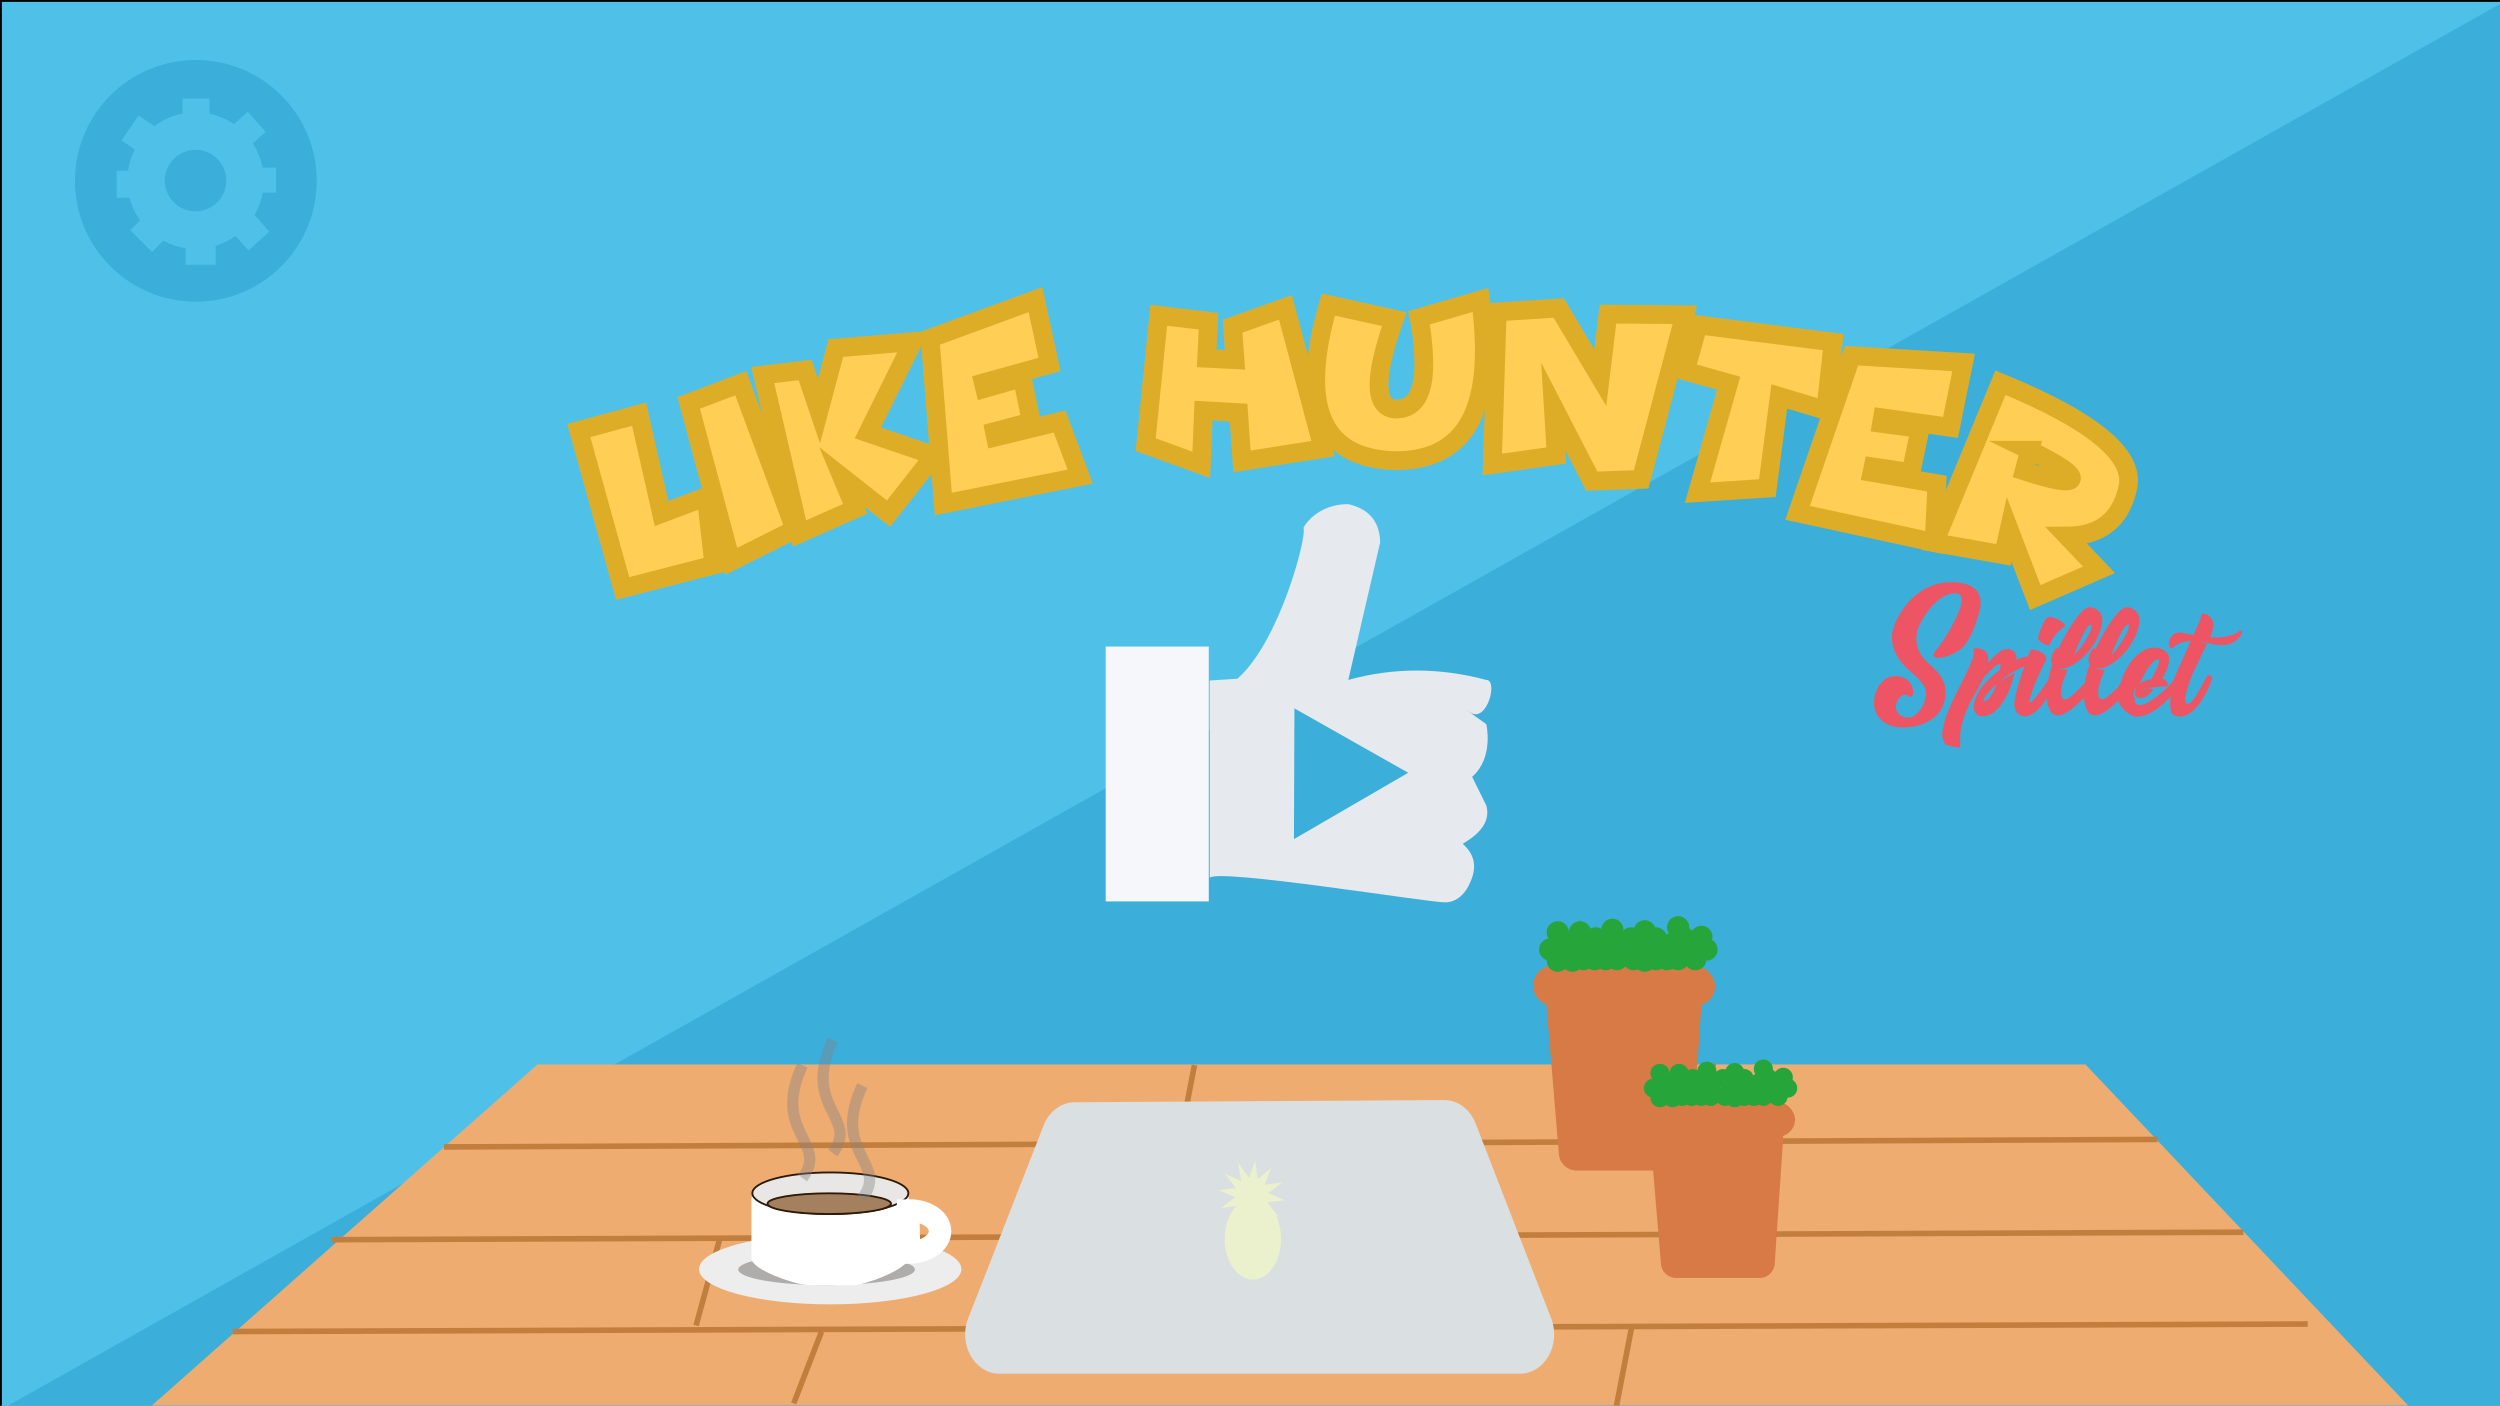 <svg id="Layer_1" data-name="Layer 1" xmlns="http://www.w3.org/2000/svg" width="1334" height="750" viewBox="0 0 1334 750"><rect x="0" y="0" width="1334" height="750" fill="#333333" stroke="none"/><defs><style>.cls-1,.cls-14{fill:#4fc1e9;}.cls-1{stroke:#000;}.cls-1,.cls-13,.cls-20,.cls-21,.cls-22,.cls-23,.cls-3,.cls-8,.cls-9{stroke-miterlimit:10;}.cls-2{fill:#3bafda;}.cls-3{fill:#ffce54;stroke:#ddad28;stroke-width:10px;}.cls-4{fill:#ed5565;}.cls-5{fill:#e6e9ed;}.cls-6{fill:#f5f7fa;}.cls-7{fill:#efac71;}.cls-8{fill:#c17e3d;}.cls-8,.cls-9{stroke:#c17e3d;stroke-width:3px;}.cls-12,.cls-13,.cls-22,.cls-23,.cls-9{fill:none;}.cls-10{fill:#dadfe1;}.cls-11{fill:#eaf1cc;}.cls-13{stroke:#4fc1e9;stroke-width:20px;}.cls-15{fill:#d87a45;}.cls-16{fill:#25a53a;}.cls-17{fill:#ededed;}.cls-18{fill:#afacac;}.cls-19{fill:#fff;}.cls-20{fill:#e8e7e6;}.cls-20,.cls-21{stroke:#2d1a08;}.cls-21{fill:#a5805e;}.cls-22{stroke:#fff;stroke-width:12px;}.cls-23{stroke:#828282;stroke-width:6px;opacity:0.4;}</style></defs><title>start skaerm</title><rect class="cls-1" x="0.5" y="0.5" width="1334" height="750"/><path class="cls-2" d="M1379,745l4-4c1-7-1-13,0-20,1-1,3-2,4-4,1-4-1-9,1-11,5-7,3-10,4-14,1-2,3-3,4-4,1-19,2-38-1-57-1-6-2-12-4-15-16-23-8-51-6-75,2-40,1-79,2-118,0-4-3-8-4-12-1-7,1-14,0-21-8-40-14-78-13-118,1-7-2-13-3-20-.94-78.35-.12-156.71,0-235.06L1337.64.05,660.32,381-17,762l1350.84,6.67,44.86.22C1378.52,761,1378.42,753.17,1379,745Z"/><rect class="cls-1" x="0.5" y="0.5" width="1334" height="750"/><path class="cls-2" d="M1379,745l4-4c1-7-1-13,0-20,1-1,3-2,4-4,1-4-1-9,1-11,5-7,3-10,4-14,1-2,3-3,4-4,1-19,2-38-1-57-1-6-2-12-4-15-16-23-8-51-6-75,2-40,1-79,2-118,0-4-3-8-4-12-1-7,1-14,0-21-8-40-14-78-13-118,1-7-2-13-3-20-.94-78.35-.12-156.71,0-235.06L1337.64.05,660.32,381-17,762l1350.84,6.67,44.86.22C1378.52,761,1378.42,753.17,1379,745Z"/><path class="cls-3" d="M308.85,229.75,341,221,353,274l23.78-8.91,4.18,36.39L332.23,314Z"/><path class="cls-3" d="M395.27,204.48l28.91,78-34.05,17.09L367.49,215Z"/><path class="cls-3" d="M437,219.33l9-33.6,41.19-3.44L463.08,231l35.34,12.06-24.32,31L449.23,254.5l7.13,17-29.72,13.17L407,200.13l22.58-2.72Z"/><path class="cls-3" d="M552.52,159.89l7.5,34.57-35.32,9.82.73,3,20-5.75L550.34,225l-19.74,5.28.6,2.93,34.2-8.33,11,29.42-73.06,14.63-7.07-88.4Z"/><path class="cls-3" d="M659,191.94l-1.29-17.88L685.91,164,706,239.38l-43.28,6.81-1.8-26-18.72-1.07L641,248.05l-29.65-10.79,6.94-69,26.59,3.15-1,19.77Z"/><path class="cls-3" d="M708.8,162.54,744,170.29q-7.86,22.26-8.14,34.15-.32,13.35,8.82,13.81,14.52.23,15.07-22.5a134.27,134.27,0,0,0-2.55-26.15L790,160.07a190.69,190.69,0,0,1,2,30.17q-1.34,56.06-48,55.54-42.93-1.42-41.89-45.3Q702.48,184.37,708.8,162.54Z"/><path class="cls-3" d="M828.81,216.88l1.61,26.17-34.12,4.8,2.62-81.41,32.82-2.06,22.16,37.15L858,167.62l41,.31L875.71,255.8l-26.33.94Z"/><path class="cls-3" d="M949.42,211.55l-6.37,48.89-37.25,2.44,16.63-58.4L899.27,198l6.92-24.63,72,9.19-4,36.41Z"/><path class="cls-3" d="M1047.78,193.38l-7,34.69-36.3-5.13-.52,3,20.64,2.74-4.91,23.48-20.2-3-.62,2.92,34.68,6L1032,289.46l-72.82-15.81L988,189.81Z"/><path class="cls-3" d="M1069.05,296.05l-36.88-6.51,35.26-85.33q73.53,30.06,68,55.88c-.38,1.65-.8,3.21-1.29,4.7q-6.86,21.12-31.25,21.26l17.13,18L1086,318.86l-13.92-36.38Zm14-55.79-3,11.05q24.06,7.83,25.24,4.21Q1106.53,251.66,1083,240.26Z"/><path class="cls-4" d="M1039.69,310.71a29.12,29.12,0,0,1,8.1.62,16,16,0,0,1,5.13,2.14,8,8,0,0,1,2.76,3.09,11.53,11.53,0,0,1,1.11,6.53,21.65,21.65,0,0,1-.39,2.25c-.09.39-.25,1.06-.49,2s-.58,2.07-1,3.35-.93,2.65-1.49,4.13-1.19,2.91-1.89,4.32a30.64,30.64,0,0,1-2.31,4,14.15,14.15,0,0,1-2.69,3,19.7,19.7,0,0,1-3.61,2.34,30.16,30.16,0,0,1-4,1.69,17.41,17.41,0,0,1-3.71.81,5.74,5.74,0,0,1-2.66-.23,1.3,1.3,0,0,1-.88-1.4,5.58,5.58,0,0,1,1.63-2.76c.43-.47,1.07-1.29,1.91-2.44s1.77-2.5,2.77-4.06,2-3.25,3-5.07,2-3.63,2.83-5.43a44.57,44.57,0,0,0,2.08-5.16,13.4,13.4,0,0,0,.78-4.29,3.81,3.81,0,0,0-1-2.8c-.67-.65-1.81-.89-3.41-.71a13.43,13.43,0,0,0-5.3,1.78,23.31,23.31,0,0,0-4.58,3.51,34,34,0,0,0-3.77,4.39,49.43,49.43,0,0,0-2.89,4.45,32.25,32.25,0,0,0-1.89,3.77,17.15,17.15,0,0,0-.81,2.25,18.12,18.12,0,0,0,0,7.86,15.81,15.81,0,0,0,2.63,5.56,28.43,28.43,0,0,0,4,4.32,48.85,48.85,0,0,1,4.23,4.16,18.53,18.53,0,0,1,3.21,5.1,15.62,15.62,0,0,1,1,7.12,18.09,18.09,0,0,1-1.37,5.79,15.7,15.7,0,0,1-2.79,4.38,18.24,18.24,0,0,1-3.77,3.16,24.53,24.53,0,0,1-4.23,2.11,25.13,25.13,0,0,1-4.22,1.2,36.61,36.61,0,0,1-3.77.52q-6.31.45-10.17-1.33A13.06,13.06,0,0,1,1002,382a12.64,12.64,0,0,1-2-6.53,16.88,16.88,0,0,1,1.17-6.76,14.56,14.56,0,0,1,3.67-5.39,9.07,9.07,0,0,1,5.53-2.47,10.63,10.63,0,0,1,5.43.74,9.07,9.07,0,0,1,3.25,2.47,8.44,8.44,0,0,1,1.52,3,7.58,7.58,0,0,1,.33,2.28,4.26,4.26,0,0,1-.72,2.24c-.39.5-1.15.36-2.27-.42a2.28,2.28,0,0,0-2.11-.36,4.94,4.94,0,0,0-2,1.3,8,8,0,0,0-1.49,2.24,6.93,6.93,0,0,0-.65,2.47,6.82,6.82,0,0,0,.36,2.18,5,5,0,0,0,1.2,1.95,6,6,0,0,0,2.21,1.4,9.93,9.93,0,0,0,3.44.52,4.88,4.88,0,0,0,2.6-1,12.77,12.77,0,0,0,2.86-2.73,17.08,17.08,0,0,0,2.34-4.06,13.71,13.71,0,0,0,1-5,7.6,7.6,0,0,0-1.33-4.55,24.16,24.16,0,0,0-3.54-4.09c-1.43-1.35-3-2.74-4.58-4.2a32.17,32.17,0,0,1-4.46-4.9,24.34,24.34,0,0,1-3.25-6.15,18.64,18.64,0,0,1-.84-8,17.77,17.77,0,0,1,1-4.13,33.33,33.33,0,0,1,2.56-5.55,44.39,44.39,0,0,1,4.2-6.08,34.25,34.25,0,0,1,5.78-5.62,31.3,31.3,0,0,1,7.38-4.2A26.83,26.83,0,0,1,1039.69,310.71Z"/><path class="cls-4" d="M1053.08,347.63c-.13-.86,0-1.37.26-1.53a2.47,2.47,0,0,1,1.11-.22,7.82,7.82,0,0,1,2,.26,8.63,8.63,0,0,1,1.95.74,6.2,6.2,0,0,1,1.59,1.24,3.11,3.11,0,0,1,.81,1.59,13.19,13.19,0,0,1,0,4.16q1.11-1.37,2.37-2.7a28.75,28.75,0,0,1,2.6-2.4,15.73,15.73,0,0,1,2.67-1.76,5.68,5.68,0,0,1,2.57-.68,4.69,4.69,0,0,1,4.94,5.46.82.82,0,0,0-.07.39,26.11,26.11,0,0,1,3.67-1.43,5.75,5.75,0,0,1,2.31-.32,7.47,7.47,0,0,1,2.31.81,4,4,0,0,1,1.17,1,1.33,1.33,0,0,1,.32.91c0,.29-.12.45-.29.49a52.21,52.21,0,0,0-10.56,4.62,60.27,60.27,0,0,0-8.09,5.59l8.38-4.94a69.57,69.57,0,0,1-2.18,7.28,41.46,41.46,0,0,1-3.47,7.44,24,24,0,0,1-4.91,5.91,10.45,10.45,0,0,1-6.4,2.64,4.37,4.37,0,0,1-2.6-.46,4.57,4.57,0,0,1-1.53-1.46,4.46,4.46,0,0,1-.68-1.82,11.46,11.46,0,0,1-.13-1.59,15.25,15.25,0,0,1,1.43-5.46,26.41,26.41,0,0,1,3.15-5.14,38.08,38.08,0,0,1,4.35-4.68c1.63-1.47,3.29-2.84,5-4.09l.32-1.89c.13-.95-.07-1.37-.62-1.27a5.88,5.88,0,0,0-2.17,1.24,35.83,35.83,0,0,0-3.06,2.76q-1.69,1.69-3.25,3.45-1.69,3.7-4,7.6t-4.26,8.19a53.19,53.19,0,0,0-3.22,9.07,31.44,31.44,0,0,0-.84,10.17,4.07,4.07,0,0,1-.17,1.69c-.15.39-.72.5-1.72.33l-1.66-.33c-.62-.13-1.24-.27-1.85-.42s-1.15-.3-1.62-.46a2,2,0,0,1-1-.55,8.66,8.66,0,0,1-1.53-6.5,37.86,37.86,0,0,1,2.18-8.84,96.07,96.07,0,0,1,4.32-9.94l4.91-9.82q2.34-4.68,3.9-8.45A12.58,12.58,0,0,0,1053.08,347.63Zm5.59,26.52a3.73,3.73,0,0,0,2-1,11.19,11.19,0,0,0,1.88-2.24,21.56,21.56,0,0,0,1.6-2.89q.71-1.56,1.23-3.06a44.41,44.41,0,0,0-3.57,3.58,33.15,33.15,0,0,0-2.38,2.95,8.19,8.19,0,0,0-1.1,2C1058.23,374,1058.32,374.2,1058.67,374.15Z"/><path class="cls-4" d="M1083.37,347c.09-.21.41-.33,1-.36a7.28,7.28,0,0,1,2,.26,13.25,13.25,0,0,1,2.31.85,7.38,7.38,0,0,1,2,1.33,4,4,0,0,1,1.1,1.79,2.79,2.79,0,0,1-.35,2.18q-1.95,3.51-3.68,7.41c-1.14,2.6-2.11,5-2.89,7.11s-1.34,3.92-1.69,5.3-.39,2.06-.13,2a4,4,0,0,0,1.72-1.21,27.64,27.64,0,0,0,2.25-2.56c.78-1,1.58-2.07,2.4-3.22s1.58-2.2,2.28-3.15,1.27-1.75,1.75-2.38.78-.94.91-.94a4.45,4.45,0,0,1,.81.13,3.12,3.12,0,0,1,1,.46,1.86,1.86,0,0,1,.72.87,2.11,2.11,0,0,1,0,1.4,25,25,0,0,1-1,2.31c-.57,1.15-1.3,2.46-2.21,3.93s-1.94,3-3.09,4.52a27.83,27.83,0,0,1-3.67,4.06,15,15,0,0,1-4.07,2.67,5.47,5.47,0,0,1-4.12.19,4.56,4.56,0,0,1-1.89-1.14,7.1,7.1,0,0,1-1.14-1.52,6,6,0,0,1-.58-1.5c-.11-.47-.18-.82-.23-1a12.27,12.27,0,0,1,.23-3.67q.42-2.44,1.23-5.46c.55-2,1.17-4.11,1.89-6.27s1.41-4.22,2.08-6.15,1.29-3.62,1.85-5.1S1083.07,347.59,1083.37,347Zm9.3-17.68a4.44,4.44,0,0,1,2.76.13,16.74,16.74,0,0,1,3.41,1.43,10.2,10.2,0,0,1,2.54,1.92c.6.67.65,1.2.13,1.59s-1.26,1-2,1.63a21.47,21.47,0,0,0-2.08,2.08,22.71,22.71,0,0,0-2,2.63,15.17,15.17,0,0,0-1.62,3.22q-.27.58-1.17.39a7.54,7.54,0,0,1-2-.78,11.79,11.79,0,0,1-2-1.34,3.25,3.25,0,0,1-1-1.13,5.29,5.29,0,0,1,.29-2.44,27.91,27.91,0,0,1,1.33-3.84,37.43,37.43,0,0,1,1.79-3.64C1091.77,330.05,1092.28,329.43,1092.67,329.3Z"/><path class="cls-4" d="M1097,381.69a4.93,4.93,0,0,1-2.9-2.21,11.58,11.58,0,0,1-1.52-4.09,24.27,24.27,0,0,1-.39-5.24,48.18,48.18,0,0,1,.45-5.62,46.2,46.2,0,0,1,1.07-5.36,36.25,36.25,0,0,1,1.47-4.45,10.43,10.43,0,0,1-.46-1.5,6.35,6.35,0,0,1,.13-3.12,10.39,10.39,0,0,1,1.14-2.66,4.39,4.39,0,0,1,1.33-1.5q.65-.39.72.39v.46q1.68-3.65,3.8-7.45t4.29-7a45.56,45.56,0,0,1,4.26-5.43,9.39,9.39,0,0,1,3.7-2.76,4.92,4.92,0,0,1,2.37.06,6.8,6.8,0,0,1,5,4.49,8.8,8.8,0,0,1,.06,4.87,31.53,31.53,0,0,1-4.09,9.88,37.59,37.59,0,0,1-6.08,7.38,27,27,0,0,1-6.57,4.58,10.94,10.94,0,0,1-5.42,1.37h-.72a7.14,7.14,0,0,0,1.92.45,14,14,0,0,0,2.76,0c-.65,1.65-1.2,3.08-1.66,4.29s-.83,2.3-1.13,3.25a15.39,15.39,0,0,0-.62,2.63,14.36,14.36,0,0,0-.1,2.57,7.37,7.37,0,0,0,.39,2.15c.22.6.89.93,2,1a4.12,4.12,0,0,0,2.08-1,36.83,36.83,0,0,0,3-2.53c1.1-1,2.23-2.12,3.38-3.32s2.23-2.34,3.25-3.44l2.63-2.86c.74-.8,1.21-1.31,1.43-1.53a1,1,0,0,1,.85-.52,1.76,1.76,0,0,1,1,.33,2.51,2.51,0,0,1,.82.91,2.46,2.46,0,0,1,.32,1.17,6.94,6.94,0,0,1-1.23,2.4q-1.24,1.89-3.22,4.39t-4.55,5.23a58.39,58.39,0,0,1-5.23,4.94,28.32,28.32,0,0,1-5.2,3.51A7,7,0,0,1,1097,381.69Zm18.85-48.42c-.52,0-1.14.38-1.86,1.26a21.9,21.9,0,0,0-2.24,3.64q-1.17,2.31-2.47,5.24t-2.53,6a27.59,27.59,0,0,0,3.9-4.49,53,53,0,0,0,3.25-5.17,26.7,26.7,0,0,0,2-4.38C1116.25,334.09,1116.24,333.4,1115.81,333.27Z"/><path class="cls-4" d="M1116.85,381.69a4.93,4.93,0,0,1-2.9-2.21,11.58,11.58,0,0,1-1.52-4.09,24.27,24.27,0,0,1-.39-5.24,48.18,48.18,0,0,1,.45-5.62,46.2,46.2,0,0,1,1.07-5.36,36.25,36.25,0,0,1,1.47-4.45,10.43,10.43,0,0,1-.46-1.5,6.35,6.35,0,0,1,.13-3.12,10.39,10.39,0,0,1,1.14-2.66,4.39,4.39,0,0,1,1.33-1.5q.64-.39.72.39v.46q1.68-3.65,3.8-7.45t4.29-7a45.56,45.56,0,0,1,4.26-5.43,9.39,9.39,0,0,1,3.7-2.76,4.92,4.92,0,0,1,2.37.06,6.8,6.8,0,0,1,5,4.49,8.8,8.8,0,0,1,.06,4.87,31.53,31.53,0,0,1-4.09,9.88,37.59,37.59,0,0,1-6.08,7.38,27,27,0,0,1-6.57,4.58,11,11,0,0,1-5.42,1.37h-.72a7.14,7.14,0,0,0,1.92.45,14,14,0,0,0,2.76,0c-.65,1.65-1.2,3.08-1.66,4.29s-.83,2.3-1.13,3.25a15.39,15.39,0,0,0-.62,2.63,14.36,14.36,0,0,0-.1,2.57,7.37,7.37,0,0,0,.39,2.15c.22.6.89.93,2,1a4.12,4.12,0,0,0,2.08-1,36.83,36.83,0,0,0,3-2.53c1.1-1,2.23-2.12,3.38-3.32s2.23-2.34,3.25-3.44l2.63-2.86c.74-.8,1.21-1.31,1.43-1.53a1,1,0,0,1,.85-.52,1.76,1.76,0,0,1,1,.33,2.51,2.51,0,0,1,.82.91,2.46,2.46,0,0,1,.32,1.17,6.94,6.94,0,0,1-1.23,2.4q-1.24,1.89-3.22,4.39t-4.55,5.23a58.39,58.39,0,0,1-5.23,4.94,28.32,28.32,0,0,1-5.2,3.51A7,7,0,0,1,1116.85,381.69Zm18.85-48.42c-.52,0-1.14.38-1.86,1.26a21.9,21.9,0,0,0-2.24,3.64q-1.17,2.31-2.47,5.24t-2.53,6a27.59,27.59,0,0,0,3.9-4.49,53,53,0,0,0,3.25-5.17,26.7,26.7,0,0,0,2-4.38C1136.14,334.09,1136.13,333.4,1135.7,333.27Z"/><path class="cls-4" d="M1155.85,366.29l-2.31.13c-.89,0-1.79.11-2.7.19l-2.7.26c-.89.09-1.65.18-2.3.26a8.57,8.57,0,0,1,2,.39c.45.18.85.35,1.2.52-2.69,3-4.79,4.55-6.3,4.55a5.07,5.07,0,0,1-2.41-.58,2.42,2.42,0,0,1-1.1-1.34,3.22,3.22,0,0,1-.07-1.72,6.74,6.74,0,0,1,.65-1.75v-.07a3.72,3.72,0,0,0-1.1,1.63,4.09,4.09,0,0,0-.2,1.59,5.15,5.15,0,0,0,.26,1.3,3.57,3.57,0,0,0,.33.75,3.55,3.55,0,0,1,0,.61,3,3,0,0,0,0,.49,4.77,4.77,0,0,0,.07.78,1.82,1.82,0,0,0,.35.85,2.54,2.54,0,0,0,.88.68,4.53,4.53,0,0,0,1.63.36,6,6,0,0,0,2.5-.62,22.79,22.79,0,0,0,3.44-1.89q1.86-1.2,3.81-2.73t3.67-3.15a39.49,39.49,0,0,0,3-3.15,11.19,11.19,0,0,0,1.82-2.76c.3-.78.7-1.22,1.2-1.3a1.39,1.39,0,0,1,1.3.42,2.88,2.88,0,0,1,.72,1.66,4.28,4.28,0,0,1-.42,2.4,22.64,22.64,0,0,1-1.21,1.92c-.63.93-1.45,2-2.47,3.25s-2.21,2.53-3.57,3.9a42.91,42.91,0,0,1-4.42,3.83,27.09,27.09,0,0,1-5.07,3,17,17,0,0,1-5.56,1.49,6.09,6.09,0,0,1-1.82-.19,9.23,9.23,0,0,1-2.44-1,15.25,15.25,0,0,1-2.79-2.18,18.18,18.18,0,0,1-2.89-3.74,7.38,7.38,0,0,1-.65-4.29,28.17,28.17,0,0,1,1.3-6.47,43.16,43.16,0,0,1,3-7.21,28.84,28.84,0,0,1,4.55-6.47,18.91,18.91,0,0,1,5.88-4.29,10.93,10.93,0,0,1,7-.71,7.94,7.94,0,0,1,3.6,1.56,5.09,5.09,0,0,1,1.6,2.24,5.81,5.81,0,0,1,.26,2.4c-.09.81-.18,1.49-.26,2.05a17.62,17.62,0,0,1-1.3,4.06,32.56,32.56,0,0,1-2.21,4,4.71,4.71,0,0,1,1.82.59,3.54,3.54,0,0,1,.87,1,3.37,3.37,0,0,1,.46,1.14,1.63,1.63,0,0,1-.1,1A.71.71,0,0,1,1155.85,366.29Zm-14.11-1.43a11.33,11.33,0,0,1,2.89-1.56,20.25,20.25,0,0,1,3.29-.91c.6-1.13,1.22-2.31,1.85-3.55s1.15-2.37,1.56-3.41a11.34,11.34,0,0,0,.75-2.6c.08-.69-.09-1-.52-1a3.59,3.59,0,0,0-2.31,1.17,20.06,20.06,0,0,0-2.6,3,38.54,38.54,0,0,0-2.6,4.2Q1142.78,362.52,1141.74,364.86Zm2.15,3.31s.15-.1.32-.29.35-.38.52-.55a3.08,3.08,0,0,0-.84.19c-.26.22-.35.38-.26.49A.33.33,0,0,0,1143.89,368.17Z"/><path class="cls-4" d="M1164.17,337.62l3.12.55,3.18.62c1.26-2.77,2.24-5.06,3-6.86a17.17,17.17,0,0,0,1.2-4c0-.39.48-.56,1.3-.49a5.13,5.13,0,0,1,2.54,1,6.37,6.37,0,0,1,2.11,2.73,7,7,0,0,1,.1,4.61c-.26,1-.48,1.85-.65,2.44a18.61,18.61,0,0,1-.65,1.79,34.4,34.4,0,0,0,8.06-.3,18.91,18.91,0,0,0,7.6-3c.43-.26.75-.36.94-.29a.49.49,0,0,1,.33.49,2.51,2.51,0,0,1-.1.87,3.34,3.34,0,0,1-.32.82,11.82,11.82,0,0,1-4.68,4.42,12.92,12.92,0,0,1-5.33,1.2,25.39,25.39,0,0,1-5.82-.65c-2-.46-4-.86-6.08-1.2.61.21,1.31.44,2.11.68s1.34.4,1.6.49c-1.09,2.08-2.3,4.54-3.65,7.37l-4.09,8.68c-.39.91-.86,2.1-1.4,3.58s-1,3-1.46,4.48-.77,2.91-1,4.16a4.83,4.83,0,0,0,0,2.6c.43,1,1,1.41,1.72,1.11a6.87,6.87,0,0,0,2.38-2.08,30.94,30.94,0,0,0,2.6-3.94c.86-1.53,1.69-3,2.47-4.42s1.44-2.61,2-3.6.9-1.48,1.07-1.43a2.91,2.91,0,0,1,1.37.61,2.12,2.12,0,0,1,.58.85,3,3,0,0,1,.07,1.14,14.67,14.67,0,0,0-.72,1.72c-.43,1.1-1,2.44-1.82,4s-1.71,3.23-2.79,5a27.18,27.18,0,0,1-3.68,4.78,16.93,16.93,0,0,1-4.48,3.35,7.88,7.88,0,0,1-5.17.71,4.6,4.6,0,0,1-2.6-1.3c-.52-.47-.86-1.51-1-3.12a30.23,30.23,0,0,1,.1-5.72,50.42,50.42,0,0,1,1.27-7.12,44.27,44.27,0,0,1,2.57-7.44L1169,342a19.42,19.42,0,0,0-4.71.84,13,13,0,0,0-4.52,2.6,2.12,2.12,0,0,1-.68.42.78.78,0,0,1-.49,0,1.11,1.11,0,0,1-.39-.26,2.91,2.91,0,0,1-.94-2.28,5.47,5.47,0,0,1,.75-2.86,6.19,6.19,0,0,1,2.3-2.27A5.73,5.73,0,0,1,1164.17,337.62Z"/><path class="cls-5" d="M645.5,363.13V468.42c3.84-5.23,116.12,13.08,125.56,13.08s13.21-10.21,13.21-10.21c3.59-7.48,3.46-14.61-3.77-21.06,11.56-6.71,14.48-13.54,12.59-20.42l-7.56-15.31c11.79-10.27,7.56-28.08,7.56-28.08s-17.94-12.77-8.82-6.38,15.32-17.24,8.82-17.23c-24.76-6.61-49.31-6.73-73.64,0l17-73.39c-.22-10.48-5.28-17.7-17-20.42-17.31,0-24.1,12.5-23.92,12.76,2.18,3.14-12.39,60.38-35.24,80.41Z"/><rect class="cls-6" x="590" y="345" width="55" height="136"/><polygon class="cls-2" points="751.41 412.35 720.93 430.05 690.45 447.75 690.58 412.88 690.71 378.01 721.06 395.18 751.41 412.35"/><polygon class="cls-7" points="1285 750 81 750 286.82 568 1112.81 568 1285 750"/><line class="cls-8" x1="236.89" y1="612" x2="1151.22" y2="608"/><line class="cls-8" x1="177.19" y1="661.5" x2="1197.1" y2="657.5"/><line class="cls-8" x1="124.12" y1="710.5" x2="1231.38" y2="706.5"/><line class="cls-9" x1="637.37" y1="568.32" x2="629.12" y2="611.18"/><line class="cls-9" x1="579.07" y1="610.5" x2="579.07" y2="659"/><line class="cls-9" x1="736.07" y1="659.5" x2="736.07" y2="708"/><line class="cls-9" x1="438.33" y1="710.64" x2="423.52" y2="748.86"/><line class="cls-9" x1="384.28" y1="660.21" x2="371.43" y2="707.29"/><line class="cls-9" x1="914.18" y1="567.61" x2="909.54" y2="607.39"/><line class="cls-9" x1="948.52" y1="610.86" x2="939.32" y2="658.64"/><line class="cls-9" x1="870.51" y1="708.81" x2="862.55" y2="750.19"/><path class="cls-10" d="M811.11,733H533.21c-13.2,0-22-15.69-16.58-29.55l40.26-102.94c2.93-7.48,9.37-12.3,16.49-12.34L770.66,587c7.21,0,13.76,4.82,16.7,12.41l40.36,104.11C833.09,717.37,824.29,733,811.11,733Z"/><ellipse class="cls-11" cx="668.55" cy="661.06" rx="15.05" ry="21.73"/><polygon class="cls-11" points="660.64 620.33 666.5 628.45 669.78 619.22 671.1 629.16 678.42 623.08 674.84 632.17 684.23 630.87 676.72 636.68 685.67 640.5 676.23 641.48 682.34 649.4 673.5 645.28 675.14 655.17 669.27 647.06 665.99 656.29 664.67 646.35 657.36 652.43 660.93 643.34 651.54 644.64 659.05 638.83 650.11 635.01 659.54 634.03 653.43 626.11 662.27 630.23 660.64 620.33"/><circle class="cls-2" cx="104.5" cy="96.5" r="64.5"/><line class="cls-12" x1="82.82" y1="45.55" x2="116.97" y2="59.1"/><circle class="cls-13" cx="104.36" cy="96.36" r="26.42"/><rect class="cls-14" x="68.02" y="64.75" width="16.14" height="16.14" transform="translate(-26.83 95.16) rotate(-55.99)"/><rect class="cls-14" x="97.41" y="52.6" width="14.41" height="14.41"/><rect class="cls-14" x="124.44" y="62.61" width="14.36" height="14.36" transform="translate(95.46 -74.73) rotate(48.02)"/><rect class="cls-14" x="134" y="89.46" width="13.32" height="13.32" transform="translate(236.78 -44.54) rotate(90)"/><rect class="cls-14" x="62.22" y="91.12" width="14.37" height="14.37" transform="translate(167.71 28.9) rotate(90)"/><rect class="cls-14" x="72.93" y="114.58" width="16.45" height="16.45" transform="translate(-63.07 93.35) rotate(-45)"/><rect class="cls-14" x="125.65" y="115.53" width="14.98" height="14.98" transform="translate(314.4 125.41) rotate(138.02)"/><rect class="cls-14" x="99.08" y="125.27" width="15.99" height="15.99" transform="translate(214.15 266.53) rotate(180)"/><path class="cls-15" d="M893.08,624.6h-51.8a9.48,9.48,0,0,1-9.44-8.67l-6.5-77.41a9.46,9.46,0,0,1,9.43-10.26h63.51a9.48,9.48,0,0,1,9.45,10.1l-5.21,77.41A9.46,9.46,0,0,1,893.08,624.6Z"/><rect class="cls-15" x="818" y="515.31" width="97.15" height="21.59" rx="10.79"/><circle class="cls-16" cx="827.18" cy="506.67" r="5.94"/><circle class="cls-16" cx="831.22" cy="512.61" r="5.94"/><circle class="cls-16" cx="839.05" cy="512.61" r="5.94"/><circle class="cls-16" cx="871.7" cy="511.8" r="5.94"/><circle class="cls-16" cx="877.64" cy="512.61" r="5.94"/><circle class="cls-16" cx="862.8" cy="505.86" r="5.94"/><circle class="cls-16" cx="862.8" cy="511.8" r="5.94"/><circle class="cls-16" cx="856.86" cy="511.8" r="5.94"/><circle class="cls-16" cx="844.99" cy="505.86" r="5.94"/><circle class="cls-16" cx="850.92" cy="511.8" r="5.94"/><circle class="cls-16" cx="837.16" cy="503.43" r="5.94"/><circle class="cls-16" cx="844.99" cy="511.8" r="5.94"/><circle class="cls-16" cx="883.58" cy="511.8" r="5.94"/><circle class="cls-16" cx="889.51" cy="511.8" r="5.94"/><circle class="cls-16" cx="895.45" cy="511.8" r="5.94"/><circle class="cls-16" cx="877.64" cy="505.86" r="5.94"/><circle class="cls-16" cx="904.63" cy="511.8" r="5.94"/><circle class="cls-16" cx="851.46" cy="500.73" r="5.94"/><circle class="cls-16" cx="889.51" cy="505.86" r="5.94"/><circle class="cls-16" cx="904.63" cy="503.43" r="5.94"/><circle class="cls-16" cx="910.56" cy="506.67" r="5.94"/><circle class="cls-16" cx="870.35" cy="500.73" r="5.94"/><circle class="cls-16" cx="831.22" cy="497.5" r="5.94"/><circle class="cls-16" cx="883.58" cy="500.73" r="5.94"/><circle class="cls-16" cx="892.75" cy="503.43" r="5.94"/><circle class="cls-16" cx="843.1" cy="497.5" r="5.94"/><circle class="cls-16" cx="860.37" cy="502.08" r="5.94"/><circle class="cls-16" cx="877.64" cy="496.96" r="5.94"/><circle class="cls-16" cx="857.4" cy="506.67" r="5.94"/><circle class="cls-16" cx="898.69" cy="500.73" r="5.94"/><circle class="cls-16" cx="860.37" cy="496.15" r="5.94"/><circle class="cls-16" cx="895.45" cy="494.8" r="5.94"/><circle class="cls-16" cx="901.39" cy="505.86" r="5.94"/><circle class="cls-16" cx="907.87" cy="499.92" r="5.94"/><path class="cls-15" d="M938.88,681.92H894.39a8.13,8.13,0,0,1-8.1-7.45L880.7,608a8.14,8.14,0,0,1,8.11-8.82h54.54a8.13,8.13,0,0,1,8.11,8.68L947,674.34A8.12,8.12,0,0,1,938.88,681.92Z"/><rect class="cls-15" x="874.4" y="588.05" width="83.44" height="18.54" rx="9.27"/><circle class="cls-16" cx="882.28" cy="580.63" r="5.1"/><circle class="cls-16" cx="885.76" cy="585.73" r="5.1"/><circle class="cls-16" cx="892.48" cy="585.73" r="5.1"/><circle class="cls-16" cx="920.52" cy="585.04" r="5.1"/><circle class="cls-16" cx="925.62" cy="585.73" r="5.1"/><circle class="cls-16" cx="912.88" cy="579.94" r="5.1"/><circle class="cls-16" cx="912.88" cy="585.04" r="5.1"/><circle class="cls-16" cx="907.78" cy="585.04" r="5.1"/><circle class="cls-16" cx="897.58" cy="579.94" r="5.1"/><circle class="cls-16" cx="902.68" cy="585.04" r="5.1"/><circle class="cls-16" cx="890.86" cy="577.85" r="5.1"/><circle class="cls-16" cx="897.58" cy="585.04" r="5.1"/><circle class="cls-16" cx="930.72" cy="585.04" r="5.1"/><circle class="cls-16" cx="935.82" cy="585.04" r="5.1"/><circle class="cls-16" cx="940.92" cy="585.04" r="5.1"/><circle class="cls-16" cx="925.62" cy="579.94" r="5.1"/><circle class="cls-16" cx="948.8" cy="585.04" r="5.1"/><circle class="cls-16" cx="903.14" cy="575.53" r="5.1"/><circle class="cls-16" cx="935.82" cy="579.94" r="5.1"/><circle class="cls-16" cx="948.8" cy="577.85" r="5.1"/><circle class="cls-16" cx="953.9" cy="580.63" r="5.1"/><circle class="cls-16" cx="919.37" cy="575.53" r="5.1"/><circle class="cls-16" cx="885.76" cy="572.75" r="5.1"/><circle class="cls-16" cx="930.72" cy="575.53" r="5.1"/><circle class="cls-16" cx="938.6" cy="577.85" r="5.1"/><circle class="cls-16" cx="895.96" cy="572.75" r="5.1"/><circle class="cls-16" cx="910.79" cy="576.69" r="5.1"/><circle class="cls-16" cx="925.62" cy="572.29" r="5.1"/><circle class="cls-16" cx="908.24" cy="580.63" r="5.1"/><circle class="cls-16" cx="943.7" cy="575.53" r="5.1"/><circle class="cls-16" cx="910.79" cy="571.59" r="5.1"/><circle class="cls-16" cx="940.92" cy="570.43" r="5.1"/><circle class="cls-16" cx="946.02" cy="579.94" r="5.1"/><circle class="cls-16" cx="951.58" cy="574.84" r="5.1"/><ellipse class="cls-17" cx="443" cy="677.21" rx="70" ry="18.79"/><ellipse class="cls-18" cx="441.05" cy="677.43" rx="47.13" ry="8.31"/><path class="cls-19" d="M455.33,685.83l-24.66-.18c-5.58,0-29.69-8-29.69-14.13v-31.3c0-6.16,8.47-9.3,14-9.3h53.1c5.59,0,16.89,3.14,16.89,9.3l-.17,30.94C484.85,677.32,460.91,685.83,455.33,685.83Z"/><ellipse class="cls-20" cx="443.07" cy="636.7" rx="41.62" ry="11.09"/><ellipse class="cls-21" cx="442.51" cy="642.27" rx="32.93" ry="5.52"/><path class="cls-22" d="M484.61,645.92c9.28-.18,16.9,4.7,17,10.91s-7.3,11.38-16.57,11.56Z"/><path class="cls-23" d="M428.21,568.38c-17,36.18,14.33,41.1,0,60.21"/><path class="cls-23" d="M444.38,555.05c-17,36.17,14.32,41.09,0,60.21"/><path class="cls-23" d="M460.14,579.29c-17,36.18,14.32,41.1,0,60.21"/></svg>